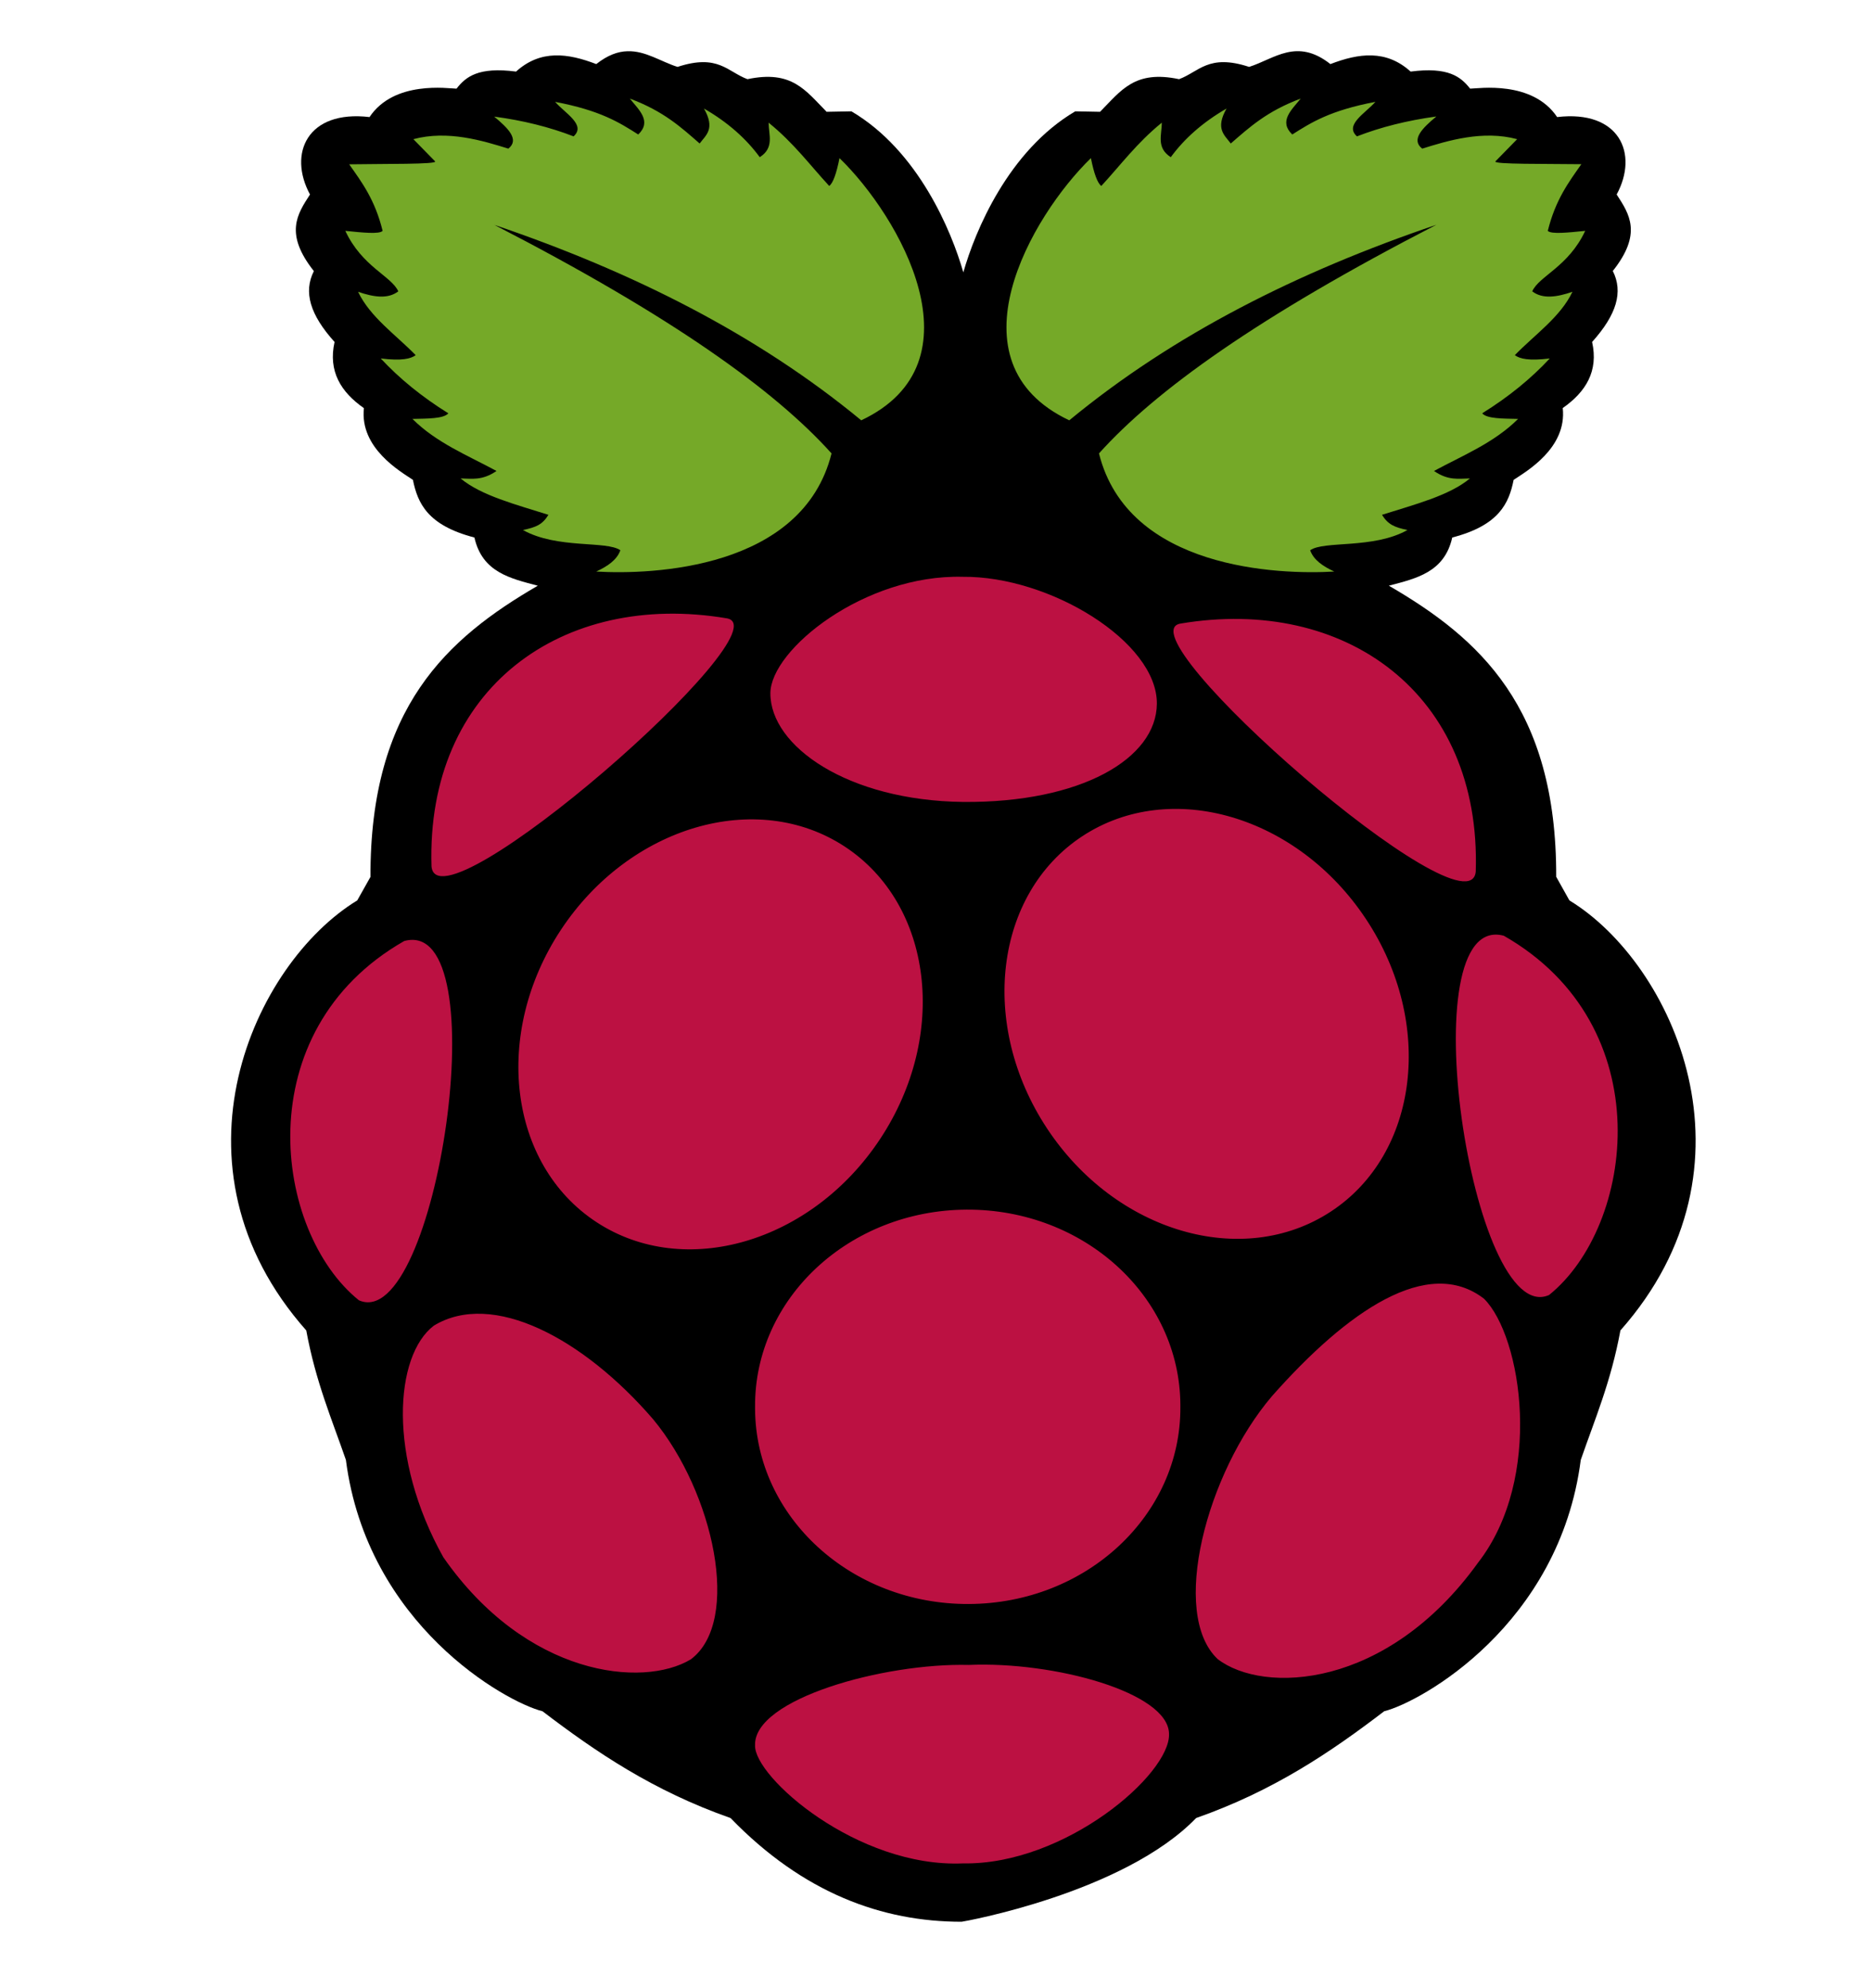 <svg width="16" height="17" viewBox="0 0 16 17" fill="none" xmlns="http://www.w3.org/2000/svg">
<g clip-path="url(#clip0_177_180)">
<path d="M5.366 0.438C5.285 0.44 5.198 0.47 5.099 0.548C4.857 0.455 4.623 0.422 4.413 0.612C4.089 0.57 3.983 0.657 3.904 0.758C3.833 0.757 3.371 0.685 3.16 1.001C2.628 0.938 2.461 1.313 2.651 1.663C2.542 1.831 2.43 1.997 2.684 2.318C2.594 2.496 2.65 2.69 2.861 2.924C2.805 3.175 2.915 3.352 3.112 3.49C3.075 3.833 3.426 4.032 3.531 4.103C3.572 4.303 3.656 4.492 4.057 4.596C4.124 4.894 4.365 4.946 4.599 5.008C3.826 5.457 3.164 6.048 3.168 7.498L3.055 7.699C2.17 8.238 1.373 9.969 2.619 11.376C2.7 11.816 2.837 12.133 2.958 12.483C3.14 13.894 4.326 14.554 4.639 14.632C5.098 14.982 5.586 15.313 6.247 15.545C6.87 16.188 7.545 16.432 8.223 16.432C8.233 16.432 9.607 16.188 10.229 15.545C10.89 15.313 11.379 14.982 11.837 14.632C12.15 14.554 13.336 13.894 13.518 12.483C13.639 12.133 13.776 11.816 13.857 11.376C15.103 9.969 14.307 8.238 13.421 7.699L13.308 7.497C13.312 6.048 12.65 5.457 11.877 5.008C12.111 4.946 12.352 4.894 12.419 4.596C12.82 4.492 12.904 4.303 12.944 4.103C13.05 4.032 13.401 3.833 13.364 3.489C13.561 3.351 13.671 3.174 13.615 2.924C13.826 2.689 13.882 2.496 13.792 2.317C14.046 1.997 13.934 1.831 13.825 1.663C14.015 1.313 13.848 0.938 13.316 1.001C13.104 0.685 12.643 0.757 12.572 0.758C12.492 0.657 12.387 0.57 12.063 0.612C11.853 0.422 11.619 0.455 11.377 0.548C11.089 0.321 10.899 0.503 10.682 0.572C10.334 0.458 10.254 0.614 10.083 0.677C9.704 0.597 9.589 0.772 9.407 0.956L9.195 0.952C8.623 1.289 8.338 1.976 8.238 2.329C8.137 1.976 7.853 1.289 7.281 0.952L7.069 0.956C6.887 0.772 6.772 0.597 6.392 0.677C6.221 0.614 6.142 0.458 5.794 0.572C5.651 0.527 5.52 0.433 5.366 0.438L1.438 7.336" fill="black"/>
<path d="M4.226 1.922C5.744 2.704 6.627 3.338 7.111 3.877C6.863 4.87 5.571 4.915 5.099 4.887C5.195 4.842 5.276 4.788 5.305 4.705C5.186 4.621 4.766 4.696 4.472 4.532C4.585 4.508 4.638 4.486 4.69 4.402C4.413 4.314 4.115 4.238 3.939 4.091C4.034 4.092 4.122 4.112 4.246 4.027C3.998 3.893 3.733 3.787 3.527 3.582C3.655 3.579 3.794 3.581 3.834 3.534C3.607 3.393 3.415 3.236 3.256 3.065C3.436 3.087 3.512 3.068 3.555 3.037C3.383 2.861 3.166 2.712 3.062 2.495C3.196 2.541 3.318 2.559 3.406 2.491C3.347 2.36 3.097 2.282 2.953 1.974C3.094 1.988 3.243 2.005 3.272 1.974C3.207 1.709 3.095 1.559 2.986 1.405C3.286 1.4 3.742 1.406 3.721 1.38L3.535 1.19C3.829 1.111 4.129 1.203 4.347 1.271C4.445 1.194 4.345 1.096 4.226 0.997C4.475 1.03 4.701 1.087 4.905 1.166C5.014 1.068 4.834 0.97 4.747 0.871C5.133 0.944 5.296 1.047 5.458 1.15C5.576 1.037 5.465 0.941 5.386 0.843C5.676 0.951 5.826 1.09 5.983 1.227C6.037 1.155 6.119 1.102 6.02 0.928C6.226 1.047 6.382 1.187 6.497 1.344C6.624 1.263 6.573 1.152 6.573 1.049C6.788 1.223 6.924 1.409 7.091 1.59C7.124 1.566 7.153 1.483 7.179 1.352C7.691 1.848 8.414 3.099 7.365 3.594C6.473 2.858 5.407 2.323 4.225 1.922L4.226 1.922ZM12.283 1.922C10.764 2.705 9.882 3.338 9.398 3.877C9.646 4.87 10.938 4.915 11.41 4.887C11.313 4.842 11.233 4.788 11.204 4.705C11.323 4.621 11.743 4.696 12.036 4.532C11.924 4.508 11.871 4.486 11.818 4.402C12.095 4.314 12.394 4.238 12.57 4.091C12.475 4.092 12.386 4.112 12.263 4.027C12.511 3.893 12.776 3.787 12.982 3.582C12.853 3.579 12.715 3.581 12.675 3.534C12.902 3.393 13.094 3.236 13.253 3.065C13.073 3.087 12.997 3.068 12.954 3.037C13.125 2.861 13.343 2.712 13.447 2.495C13.313 2.541 13.191 2.559 13.103 2.491C13.161 2.36 13.412 2.282 13.556 1.974C13.415 1.988 13.266 2.005 13.236 1.974C13.302 1.708 13.414 1.559 13.523 1.404C13.223 1.4 12.767 1.406 12.788 1.38L12.974 1.19C12.68 1.111 12.38 1.203 12.162 1.271C12.064 1.194 12.163 1.096 12.283 0.996C12.033 1.03 11.808 1.087 11.604 1.166C11.495 1.068 11.675 0.969 11.762 0.871C11.376 0.944 11.213 1.047 11.051 1.15C10.933 1.037 11.044 0.941 11.123 0.843C10.833 0.951 10.683 1.09 10.525 1.227C10.472 1.155 10.39 1.102 10.489 0.928C10.283 1.047 10.127 1.187 10.012 1.344C9.885 1.263 9.936 1.151 9.935 1.049C9.721 1.223 9.585 1.409 9.418 1.59C9.385 1.566 9.355 1.483 9.329 1.352C8.818 1.848 8.095 3.099 9.144 3.594C10.036 2.858 11.101 2.323 12.283 1.922H12.283Z" fill="#75A928"/>
<path d="M10.094 12.029C10.1 12.956 9.29 13.711 8.285 13.715C7.281 13.72 6.462 12.973 6.457 12.047C6.457 12.041 6.457 12.035 6.457 12.029C6.451 11.103 7.261 10.348 8.266 10.343C9.271 10.338 10.089 11.085 10.094 12.012V12.029ZM7.223 7.238C7.977 7.732 8.113 8.851 7.527 9.738C6.941 10.625 5.855 10.944 5.101 10.45C4.347 9.956 4.211 8.837 4.797 7.95C5.384 7.063 6.47 6.745 7.223 7.238ZM9.257 7.149C8.504 7.643 8.368 8.762 8.954 9.649C9.54 10.536 10.626 10.854 11.38 10.36C12.133 9.867 12.269 8.747 11.683 7.861C11.097 6.974 10.011 6.655 9.257 7.149ZM3.457 8.046C4.27 7.827 3.731 11.412 3.069 11.118C2.341 10.532 2.106 8.817 3.457 8.046ZM12.86 8.001C12.046 7.783 12.585 11.367 13.247 11.073C13.975 10.487 14.21 8.772 12.86 8.001ZM10.095 5.332C11.499 5.095 12.668 5.929 12.62 7.451C12.574 8.035 9.578 5.419 10.095 5.332ZM6.215 5.287C4.811 5.05 3.643 5.884 3.69 7.407C3.736 7.991 6.733 5.374 6.215 5.287ZM8.232 4.932C7.394 4.91 6.59 5.554 6.588 5.927C6.586 6.381 7.251 6.846 8.238 6.857C9.246 6.865 9.89 6.486 9.893 6.017C9.897 5.487 8.976 4.924 8.232 4.932ZM8.284 14.236C9.014 14.204 9.995 14.472 9.997 14.826C10.009 15.171 9.107 15.948 8.235 15.933C7.332 15.972 6.446 15.193 6.457 14.923C6.444 14.527 7.557 14.218 8.284 14.236ZM5.585 12.135C6.105 12.762 6.342 13.863 5.908 14.188C5.497 14.436 4.5 14.334 3.791 13.315C3.313 12.46 3.374 11.591 3.71 11.335C4.212 11.03 4.988 11.443 5.585 12.135H5.585ZM10.878 11.937C10.316 12.596 10.002 13.798 10.413 14.186C10.805 14.487 11.859 14.444 12.638 13.364C13.203 12.639 13.014 11.427 12.691 11.105C12.211 10.734 11.522 11.209 10.878 11.937V11.937Z" fill="#BC1142"/>
</g>
<defs>
<clipPath id="clip0_177_180">
<rect width="16" height="16" fill="white" transform="translate(0 0.438)"/>
</clipPath>
</defs>
</svg>
